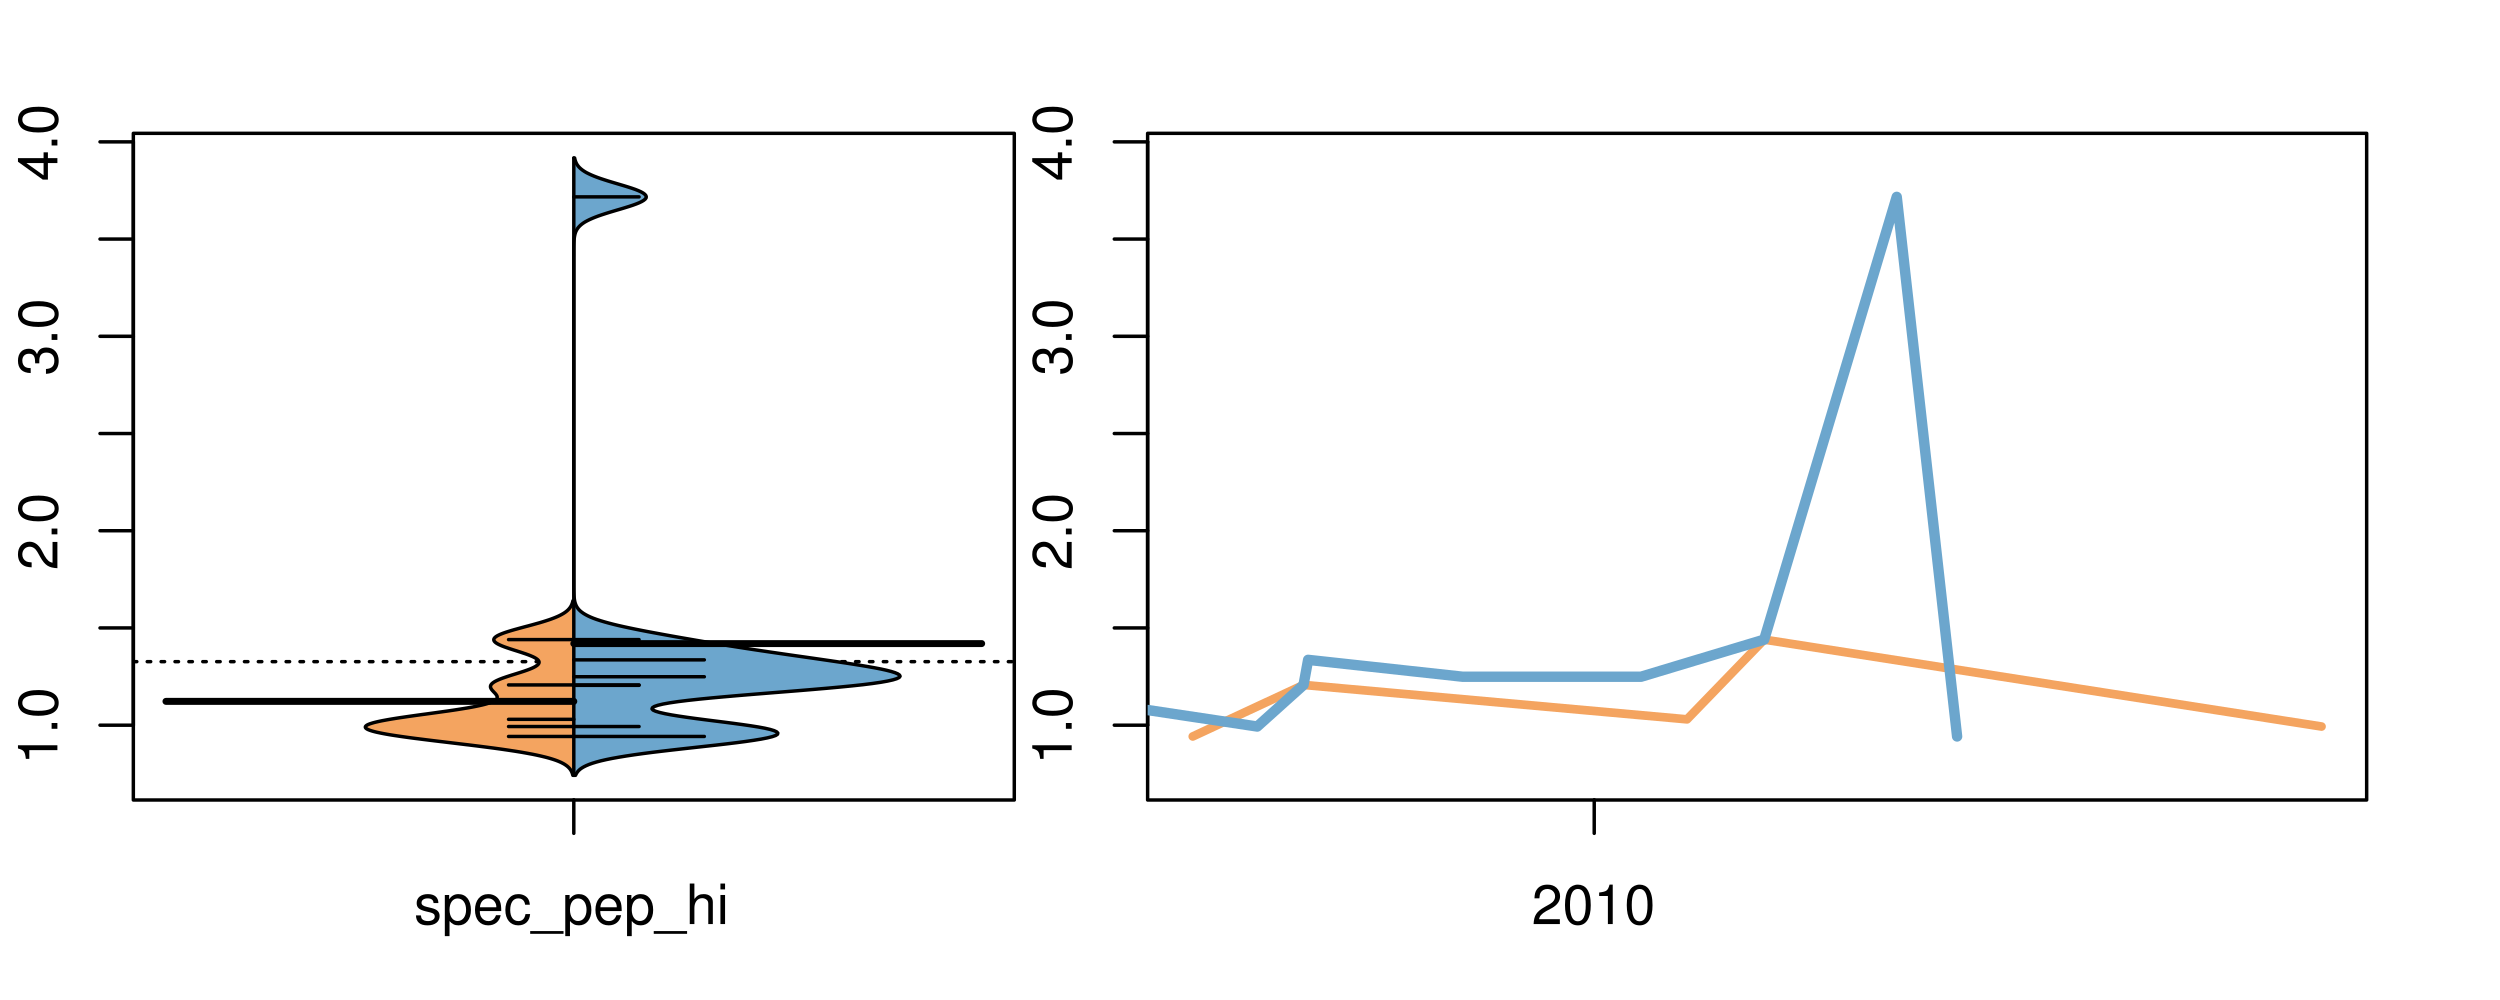 <?xml version="1.0" encoding="UTF-8"?>
<svg xmlns="http://www.w3.org/2000/svg" xmlns:xlink="http://www.w3.org/1999/xlink" width="540pt" height="216pt" viewBox="0 0 540 216" version="1.1">
<defs>
<g>
<symbol overflow="visible" id="glyph0-0">
<path style="stroke:none;" d="M -6.062 -3.109 L 0 -3.109 L 0 -4.156 L -8.516 -4.156 L -8.516 -3.469 C -7.203 -3.094 -7.016 -2.859 -6.812 -1.219 L -6.062 -1.219 Z M -6.062 -3.109 "/>
</symbol>
<symbol overflow="visible" id="glyph0-1">
<path style="stroke:none;" d="M -1.25 -2.297 L -1.25 -1.047 L 0 -1.047 L 0 -2.297 Z M -1.25 -2.297 "/>
</symbol>
<symbol overflow="visible" id="glyph0-2">
<path style="stroke:none;" d="M -8.516 -3.297 C -8.516 -2.516 -8.156 -1.781 -7.578 -1.344 C -6.828 -0.797 -5.688 -0.516 -4.109 -0.516 C -1.25 -0.516 0.281 -1.469 0.281 -3.297 C 0.281 -5.094 -1.25 -6.078 -4.047 -6.078 C -5.703 -6.078 -6.797 -5.812 -7.578 -5.25 C -8.172 -4.812 -8.516 -4.109 -8.516 -3.297 Z M -7.578 -3.297 C -7.578 -4.438 -6.422 -5 -4.141 -5 C -1.734 -5 -0.594 -4.453 -0.594 -3.281 C -0.594 -2.156 -1.781 -1.594 -4.109 -1.594 C -6.438 -1.594 -7.578 -2.156 -7.578 -3.297 Z M -7.578 -3.297 "/>
</symbol>
<symbol overflow="visible" id="glyph0-3">
<path style="stroke:none;" d="M -1.047 -6.078 L -1.047 -1.594 C -1.734 -1.703 -2.188 -2.094 -2.797 -3.125 L -3.438 -4.328 C -4.094 -5.516 -4.969 -6.125 -6.016 -6.125 C -6.719 -6.125 -7.375 -5.844 -7.844 -5.344 C -8.297 -4.844 -8.516 -4.219 -8.516 -3.406 C -8.516 -2.328 -8.125 -1.531 -7.406 -1.062 C -6.953 -0.75 -6.422 -0.625 -5.562 -0.594 L -5.562 -1.656 C -6.125 -1.688 -6.484 -1.766 -6.75 -1.906 C -7.266 -2.188 -7.578 -2.734 -7.578 -3.375 C -7.578 -4.328 -6.906 -5.047 -5.984 -5.047 C -5.312 -5.047 -4.734 -4.656 -4.312 -3.906 L -3.688 -2.797 C -2.672 -1.016 -1.875 -0.5 0 -0.406 L 0 -6.078 Z M -1.047 -6.078 "/>
</symbol>
<symbol overflow="visible" id="glyph0-4">
<path style="stroke:none;" d="M -3.906 -2.656 L -3.906 -3.234 C -3.906 -4.391 -3.391 -4.984 -2.359 -4.984 C -1.297 -4.984 -0.656 -4.328 -0.656 -3.234 C -0.656 -2.078 -1.234 -1.516 -2.469 -1.438 L -2.469 -0.391 C -1.781 -0.438 -1.344 -0.547 -0.953 -0.75 C -0.141 -1.188 0.281 -2.031 0.281 -3.188 C 0.281 -4.938 -0.766 -6.078 -2.375 -6.078 C -3.453 -6.078 -4.062 -5.656 -4.406 -4.625 C -4.719 -5.422 -5.312 -5.812 -6.172 -5.812 C -7.625 -5.812 -8.516 -4.844 -8.516 -3.234 C -8.516 -1.516 -7.578 -0.594 -5.766 -0.562 L -5.766 -1.625 C -6.281 -1.625 -6.562 -1.688 -6.828 -1.812 C -7.297 -2.047 -7.578 -2.578 -7.578 -3.234 C -7.578 -4.172 -7.031 -4.734 -6.125 -4.734 C -5.531 -4.734 -5.172 -4.531 -4.984 -4.062 C -4.859 -3.766 -4.812 -3.391 -4.797 -2.656 Z M -3.906 -2.656 "/>
</symbol>
<symbol overflow="visible" id="glyph0-5">
<path style="stroke:none;" d="M -2.047 -3.922 L 0 -3.922 L 0 -4.984 L -2.047 -4.984 L -2.047 -6.234 L -2.984 -6.234 L -2.984 -4.984 L -8.516 -4.984 L -8.516 -4.203 L -3.156 -0.344 L -2.047 -0.344 Z M -2.984 -3.922 L -2.984 -1.266 L -6.703 -3.922 Z M -2.984 -3.922 "/>
</symbol>
<symbol overflow="visible" id="glyph0-6">
<path style="stroke:none;" d="M -8.75 -5.938 L -8.75 -4.938 L -5.5 -4.938 C -6.125 -4.531 -6.469 -3.859 -6.469 -3.016 C -6.469 -1.375 -5.156 -0.312 -3.156 -0.312 C -1.031 -0.312 0.281 -1.359 0.281 -3.047 C 0.281 -3.906 -0.047 -4.516 -0.828 -5.047 L 0 -5.047 L 0 -5.938 Z M -5.531 -3.188 C -5.531 -4.266 -4.578 -4.938 -3.078 -4.938 C -1.625 -4.938 -0.656 -4.25 -0.656 -3.188 C -0.656 -2.094 -1.625 -1.359 -3.094 -1.359 C -4.562 -1.359 -5.531 -2.094 -5.531 -3.188 Z M -5.531 -3.188 "/>
</symbol>
<symbol overflow="visible" id="glyph0-7">
<path style="stroke:none;" d="M -6.281 -3.094 L -6.281 -2.047 L -7.266 -2.047 C -7.688 -2.047 -7.906 -2.297 -7.906 -2.75 C -7.906 -2.828 -7.906 -2.875 -7.891 -3.094 L -8.719 -3.094 C -8.766 -2.875 -8.781 -2.734 -8.781 -2.531 C -8.781 -1.609 -8.25 -1.062 -7.359 -1.062 L -6.281 -1.062 L -6.281 -0.219 L -5.469 -0.219 L -5.469 -1.062 L 0 -1.062 L 0 -2.047 L -5.469 -2.047 L -5.469 -3.094 Z M -6.281 -3.094 "/>
</symbol>
<symbol overflow="visible" id="glyph0-8">
<path style="stroke:none;" d="M 1.516 -6.938 L 1.516 0.266 L 2.109 0.266 L 2.109 -6.938 Z M 1.516 -6.938 "/>
</symbol>
<symbol overflow="visible" id="glyph0-9">
<path style="stroke:none;" d="M -6.469 -3.266 C -6.469 -1.5 -5.203 -0.438 -3.094 -0.438 C -0.984 -0.438 0.281 -1.484 0.281 -3.281 C 0.281 -5.047 -0.984 -6.125 -3.047 -6.125 C -5.219 -6.125 -6.469 -5.078 -6.469 -3.266 Z M -5.547 -3.281 C -5.547 -4.406 -4.625 -5.078 -3.062 -5.078 C -1.578 -5.078 -0.641 -4.375 -0.641 -3.281 C -0.641 -2.156 -1.578 -1.469 -3.094 -1.469 C -4.609 -1.469 -5.547 -2.156 -5.547 -3.281 Z M -5.547 -3.281 "/>
</symbol>
<symbol overflow="visible" id="glyph0-10">
<path style="stroke:none;" d="M -8.75 -1.828 L -8.75 -0.812 L 0 -0.812 L 0 -1.828 Z M -8.75 -1.828 "/>
</symbol>
<symbol overflow="visible" id="glyph0-11">
<path style="stroke:none;" d="M 0 -3.422 L -6.281 -5.828 L -6.281 -4.703 L -1.188 -2.922 L -6.281 -1.25 L -6.281 -0.125 L 0 -2.328 Z M 0 -3.422 "/>
</symbol>
<symbol overflow="visible" id="glyph0-12">
<path style="stroke:none;" d="M -0.594 -6.422 C -0.562 -6.312 -0.562 -6.266 -0.562 -6.203 C -0.562 -5.859 -0.75 -5.656 -1.062 -5.656 L -4.75 -5.656 C -5.875 -5.656 -6.469 -4.844 -6.469 -3.297 C -6.469 -2.391 -6.203 -1.625 -5.734 -1.219 C -5.406 -0.922 -5.047 -0.797 -4.422 -0.781 L -4.422 -1.781 C -5.203 -1.875 -5.547 -2.328 -5.547 -3.266 C -5.547 -4.156 -5.203 -4.672 -4.609 -4.672 L -4.344 -4.672 C -3.922 -4.672 -3.75 -4.422 -3.641 -3.625 C -3.469 -2.203 -3.422 -1.984 -3.266 -1.609 C -2.969 -0.875 -2.406 -0.5 -1.578 -0.5 C -0.438 -0.5 0.281 -1.297 0.281 -2.562 C 0.281 -3.359 0 -4 -0.641 -4.703 C -0.016 -4.781 0.281 -5.094 0.281 -5.734 C 0.281 -5.938 0.25 -6.094 0.172 -6.422 Z M -1.984 -4.672 C -1.641 -4.672 -1.438 -4.578 -1.156 -4.266 C -0.797 -3.859 -0.594 -3.375 -0.594 -2.781 C -0.594 -2 -0.969 -1.547 -1.609 -1.547 C -2.266 -1.547 -2.609 -1.984 -2.766 -3.062 C -2.906 -4.109 -2.953 -4.328 -3.109 -4.672 Z M -1.984 -4.672 "/>
</symbol>
<symbol overflow="visible" id="glyph0-13">
<path style="stroke:none;" d="M 0 -5.781 L -6.281 -5.781 L -6.281 -4.781 L -2.719 -4.781 C -1.438 -4.781 -0.594 -4.109 -0.594 -3.078 C -0.594 -2.281 -1.078 -1.781 -1.844 -1.781 L -6.281 -1.781 L -6.281 -0.781 L -1.438 -0.781 C -0.391 -0.781 0.281 -1.562 0.281 -2.781 C 0.281 -3.703 -0.047 -4.297 -0.875 -4.891 L 0 -4.891 Z M 0 -5.781 "/>
</symbol>
<symbol overflow="visible" id="glyph0-14">
<path style="stroke:none;" d="M -2.812 -6.156 C -3.766 -6.156 -4.344 -6.078 -4.812 -5.906 C -5.844 -5.5 -6.469 -4.531 -6.469 -3.359 C -6.469 -1.609 -5.125 -0.484 -3.062 -0.484 C -1 -0.484 0.281 -1.578 0.281 -3.344 C 0.281 -4.781 -0.547 -5.766 -1.906 -6.031 L -1.906 -5.016 C -1.078 -4.734 -0.641 -4.172 -0.641 -3.375 C -0.641 -2.734 -0.938 -2.203 -1.469 -1.859 C -1.828 -1.625 -2.188 -1.531 -2.812 -1.531 Z M -3.625 -1.547 C -4.781 -1.625 -5.547 -2.344 -5.547 -3.344 C -5.547 -4.328 -4.734 -5.094 -3.703 -5.094 C -3.672 -5.094 -3.641 -5.094 -3.625 -5.078 Z M -3.625 -1.547 "/>
</symbol>
<symbol overflow="visible" id="glyph1-0">
<path style="stroke:none;" d="M 5.25 -4.531 C 5.25 -5.766 4.422 -6.469 2.969 -6.469 C 1.516 -6.469 0.562 -5.719 0.562 -4.547 C 0.562 -3.562 1.062 -3.094 2.562 -2.734 L 3.484 -2.516 C 4.188 -2.344 4.469 -2.094 4.469 -1.625 C 4.469 -1.047 3.875 -0.641 3 -0.641 C 2.453 -0.641 2 -0.797 1.75 -1.062 C 1.594 -1.25 1.531 -1.422 1.469 -1.875 L 0.406 -1.875 C 0.453 -0.422 1.266 0.281 2.922 0.281 C 4.5 0.281 5.516 -0.5 5.516 -1.719 C 5.516 -2.656 4.984 -3.172 3.734 -3.469 L 2.766 -3.703 C 1.953 -3.891 1.609 -4.156 1.609 -4.594 C 1.609 -5.172 2.125 -5.547 2.938 -5.547 C 3.75 -5.547 4.172 -5.203 4.203 -4.531 Z M 5.25 -4.531 "/>
</symbol>
<symbol overflow="visible" id="glyph1-1">
<path style="stroke:none;" d="M 0.641 2.609 L 1.656 2.609 L 1.656 -0.656 C 2.188 -0.016 2.766 0.281 3.594 0.281 C 5.203 0.281 6.281 -1.031 6.281 -3.031 C 6.281 -5.141 5.25 -6.469 3.578 -6.469 C 2.719 -6.469 2.047 -6.078 1.578 -5.344 L 1.578 -6.281 L 0.641 -6.281 Z M 3.406 -5.531 C 4.516 -5.531 5.234 -4.562 5.234 -3.062 C 5.234 -1.625 4.5 -0.656 3.406 -0.656 C 2.359 -0.656 1.656 -1.625 1.656 -3.094 C 1.656 -4.578 2.359 -5.531 3.406 -5.531 Z M 3.406 -5.531 "/>
</symbol>
<symbol overflow="visible" id="glyph1-2">
<path style="stroke:none;" d="M 6.156 -2.812 C 6.156 -3.766 6.078 -4.344 5.906 -4.812 C 5.5 -5.844 4.531 -6.469 3.359 -6.469 C 1.609 -6.469 0.484 -5.125 0.484 -3.062 C 0.484 -1 1.578 0.281 3.344 0.281 C 4.781 0.281 5.766 -0.547 6.031 -1.906 L 5.016 -1.906 C 4.734 -1.078 4.172 -0.641 3.375 -0.641 C 2.734 -0.641 2.203 -0.938 1.859 -1.469 C 1.625 -1.828 1.531 -2.188 1.531 -2.812 Z M 1.547 -3.625 C 1.625 -4.781 2.344 -5.547 3.344 -5.547 C 4.328 -5.547 5.094 -4.734 5.094 -3.703 C 5.094 -3.672 5.094 -3.641 5.078 -3.625 Z M 1.547 -3.625 "/>
</symbol>
<symbol overflow="visible" id="glyph1-3">
<path style="stroke:none;" d="M 5.656 -4.172 C 5.609 -4.781 5.469 -5.188 5.234 -5.531 C 4.797 -6.125 4.047 -6.469 3.172 -6.469 C 1.469 -6.469 0.375 -5.125 0.375 -3.031 C 0.375 -1.016 1.453 0.281 3.156 0.281 C 4.656 0.281 5.609 -0.625 5.719 -2.156 L 4.719 -2.156 C 4.547 -1.156 4.031 -0.641 3.188 -0.641 C 2.078 -0.641 1.422 -1.547 1.422 -3.031 C 1.422 -4.609 2.062 -5.547 3.156 -5.547 C 4 -5.547 4.531 -5.047 4.641 -4.172 Z M 5.656 -4.172 "/>
</symbol>
<symbol overflow="visible" id="glyph1-4">
<path style="stroke:none;" d="M 6.938 1.516 L -0.266 1.516 L -0.266 2.109 L 6.938 2.109 Z M 6.938 1.516 "/>
</symbol>
<symbol overflow="visible" id="glyph1-5">
<path style="stroke:none;" d="M 0.844 -8.75 L 0.844 0 L 1.844 0 L 1.844 -3.469 C 1.844 -4.75 2.516 -5.594 3.547 -5.594 C 3.859 -5.594 4.188 -5.484 4.422 -5.297 C 4.719 -5.094 4.844 -4.797 4.844 -4.359 L 4.844 0 L 5.828 0 L 5.828 -4.75 C 5.828 -5.812 5.078 -6.469 3.859 -6.469 C 2.969 -6.469 2.422 -6.188 1.844 -5.422 L 1.844 -8.75 Z M 0.844 -8.75 "/>
</symbol>
<symbol overflow="visible" id="glyph1-6">
<path style="stroke:none;" d="M 1.797 -6.281 L 0.797 -6.281 L 0.797 0 L 1.797 0 Z M 1.797 -8.75 L 0.797 -8.75 L 0.797 -7.484 L 1.797 -7.484 Z M 1.797 -8.75 "/>
</symbol>
<symbol overflow="visible" id="glyph1-7">
<path style="stroke:none;" d="M 6.078 -1.047 L 1.594 -1.047 C 1.703 -1.734 2.094 -2.188 3.125 -2.797 L 4.328 -3.438 C 5.516 -4.094 6.125 -4.969 6.125 -6.016 C 6.125 -6.719 5.844 -7.375 5.344 -7.844 C 4.844 -8.297 4.219 -8.516 3.406 -8.516 C 2.328 -8.516 1.531 -8.125 1.062 -7.406 C 0.75 -6.953 0.625 -6.422 0.594 -5.562 L 1.656 -5.562 C 1.688 -6.125 1.766 -6.484 1.906 -6.75 C 2.188 -7.266 2.734 -7.578 3.375 -7.578 C 4.328 -7.578 5.047 -6.906 5.047 -5.984 C 5.047 -5.312 4.656 -4.734 3.906 -4.312 L 2.797 -3.688 C 1.016 -2.672 0.5 -1.875 0.406 0 L 6.078 0 Z M 6.078 -1.047 "/>
</symbol>
<symbol overflow="visible" id="glyph1-8">
<path style="stroke:none;" d="M 3.297 -8.516 C 2.516 -8.516 1.781 -8.156 1.344 -7.578 C 0.797 -6.828 0.516 -5.688 0.516 -4.109 C 0.516 -1.25 1.469 0.281 3.297 0.281 C 5.094 0.281 6.078 -1.25 6.078 -4.047 C 6.078 -5.703 5.812 -6.797 5.25 -7.578 C 4.812 -8.172 4.109 -8.516 3.297 -8.516 Z M 3.297 -7.578 C 4.438 -7.578 5 -6.422 5 -4.141 C 5 -1.734 4.453 -0.594 3.281 -0.594 C 2.156 -0.594 1.594 -1.781 1.594 -4.109 C 1.594 -6.438 2.156 -7.578 3.297 -7.578 Z M 3.297 -7.578 "/>
</symbol>
<symbol overflow="visible" id="glyph1-9">
<path style="stroke:none;" d="M 3.109 -6.062 L 3.109 0 L 4.156 0 L 4.156 -8.516 L 3.469 -8.516 C 3.094 -7.203 2.859 -7.016 1.219 -6.812 L 1.219 -6.062 Z M 3.109 -6.062 "/>
</symbol>
</g>
<clipPath id="clip1">
  <path d="M 28.801 28.801 L 220.086 28.801 L 220.086 173.801 L 28.801 173.801 Z M 28.801 28.801 "/>
</clipPath>
<clipPath id="clip2">
  <path d="M 247.887 28.801 L 512.199 28.801 L 512.199 173.801 L 247.887 173.801 Z M 247.887 28.801 "/>
</clipPath>
<clipPath id="clip3">
  <path d="M 233.484 14.398 L 526.598 14.398 L 526.598 188.199 L 233.484 188.199 Z M 233.484 14.398 "/>
</clipPath>
<clipPath id="clip4">
  <path d="M 247.887 28.801 L 512.199 28.801 L 512.199 173.801 L 247.887 173.801 Z M 247.887 28.801 "/>
</clipPath>
</defs>
<g id="surface386">
<path style="fill:none;stroke-width:0.75;stroke-linecap:round;stroke-linejoin:round;stroke:rgb(0%,0%,0%);stroke-opacity:1;stroke-miterlimit:10;" d="M 28.801 172.801 L 219.086 172.801 L 219.086 28.801 L 28.801 28.801 L 28.801 172.801 "/>
<path style="fill:none;stroke-width:0.75;stroke-linecap:round;stroke-linejoin:round;stroke:rgb(0%,0%,0%);stroke-opacity:1;stroke-miterlimit:10;" d="M 28.801 156.637 L 28.801 30.641 "/>
<path style="fill:none;stroke-width:0.75;stroke-linecap:round;stroke-linejoin:round;stroke:rgb(0%,0%,0%);stroke-opacity:1;stroke-miterlimit:10;" d="M 28.801 156.637 L 21.602 156.637 "/>
<path style="fill:none;stroke-width:0.75;stroke-linecap:round;stroke-linejoin:round;stroke:rgb(0%,0%,0%);stroke-opacity:1;stroke-miterlimit:10;" d="M 28.801 135.637 L 21.602 135.637 "/>
<path style="fill:none;stroke-width:0.75;stroke-linecap:round;stroke-linejoin:round;stroke:rgb(0%,0%,0%);stroke-opacity:1;stroke-miterlimit:10;" d="M 28.801 114.637 L 21.602 114.637 "/>
<path style="fill:none;stroke-width:0.75;stroke-linecap:round;stroke-linejoin:round;stroke:rgb(0%,0%,0%);stroke-opacity:1;stroke-miterlimit:10;" d="M 28.801 93.641 L 21.602 93.641 "/>
<path style="fill:none;stroke-width:0.75;stroke-linecap:round;stroke-linejoin:round;stroke:rgb(0%,0%,0%);stroke-opacity:1;stroke-miterlimit:10;" d="M 28.801 72.641 L 21.602 72.641 "/>
<path style="fill:none;stroke-width:0.75;stroke-linecap:round;stroke-linejoin:round;stroke:rgb(0%,0%,0%);stroke-opacity:1;stroke-miterlimit:10;" d="M 28.801 51.641 L 21.602 51.641 "/>
<path style="fill:none;stroke-width:0.75;stroke-linecap:round;stroke-linejoin:round;stroke:rgb(0%,0%,0%);stroke-opacity:1;stroke-miterlimit:10;" d="M 28.801 30.641 L 21.602 30.641 "/>
<g style="fill:rgb(0%,0%,0%);fill-opacity:1;">
  <use xlink:href="#glyph0-0" x="12.396" y="165.137"/>
  <use xlink:href="#glyph0-1" x="12.396" y="158.465"/>
  <use xlink:href="#glyph0-2" x="12.396" y="155.129"/>
</g>
<g style="fill:rgb(0%,0%,0%);fill-opacity:1;">
  <use xlink:href="#glyph0-3" x="12.396" y="123.137"/>
  <use xlink:href="#glyph0-1" x="12.396" y="116.465"/>
  <use xlink:href="#glyph0-2" x="12.396" y="113.129"/>
</g>
<g style="fill:rgb(0%,0%,0%);fill-opacity:1;">
  <use xlink:href="#glyph0-4" x="12.396" y="81.141"/>
  <use xlink:href="#glyph0-1" x="12.396" y="74.469"/>
  <use xlink:href="#glyph0-2" x="12.396" y="71.133"/>
</g>
<g style="fill:rgb(0%,0%,0%);fill-opacity:1;">
  <use xlink:href="#glyph0-5" x="12.396" y="39.141"/>
  <use xlink:href="#glyph0-1" x="12.396" y="32.469"/>
  <use xlink:href="#glyph0-2" x="12.396" y="29.133"/>
</g>
<path style="fill:none;stroke-width:0.75;stroke-linecap:round;stroke-linejoin:round;stroke:rgb(0%,0%,0%);stroke-opacity:1;stroke-miterlimit:10;" d="M 123.941 172.801 L 123.941 172.801 "/>
<path style="fill:none;stroke-width:0.75;stroke-linecap:round;stroke-linejoin:round;stroke:rgb(0%,0%,0%);stroke-opacity:1;stroke-miterlimit:10;" d="M 123.941 172.801 L 123.941 180 "/>
<g style="fill:rgb(0%,0%,0%);fill-opacity:1;">
  <use xlink:href="#glyph1-0" x="89.441" y="199.596"/>
  <use xlink:href="#glyph1-1" x="95.441" y="199.596"/>
  <use xlink:href="#glyph1-2" x="102.113" y="199.596"/>
  <use xlink:href="#glyph1-3" x="108.785" y="199.596"/>
  <use xlink:href="#glyph1-4" x="114.785" y="199.596"/>
  <use xlink:href="#glyph1-1" x="121.457" y="199.596"/>
  <use xlink:href="#glyph1-2" x="128.129" y="199.596"/>
  <use xlink:href="#glyph1-1" x="134.801" y="199.596"/>
  <use xlink:href="#glyph1-4" x="141.473" y="199.596"/>
  <use xlink:href="#glyph1-5" x="148.145" y="199.596"/>
  <use xlink:href="#glyph1-6" x="154.816" y="199.596"/>
</g>
<g clip-path="url(#clip1)" clip-rule="nonzero">
<path style="fill:none;stroke-width:0.75;stroke-linecap:round;stroke-linejoin:round;stroke:rgb(0%,0%,0%);stroke-opacity:1;stroke-dasharray:0.75,2.25;stroke-miterlimit:10;" d="M 28.801 142.914 L 219.086 142.914 "/>
<path style=" stroke:none;fill-rule:nonzero;fill:rgb(95.686%,64.314%,37.647%);fill-opacity:1;" d="M 123.941 129.766 L 123.75 129.766 L 123.734 129.84 L 123.715 129.914 L 123.699 129.984 L 123.68 130.059 L 123.656 130.133 L 123.637 130.207 L 123.613 130.281 L 123.531 130.504 L 123.5 130.578 L 123.469 130.648 L 123.398 130.797 L 123.355 130.871 L 123.316 130.945 L 123.273 131.02 L 123.227 131.094 L 123.125 131.242 L 123.07 131.312 L 122.953 131.461 L 122.82 131.609 L 122.75 131.684 L 122.676 131.758 L 122.598 131.832 L 122.516 131.906 L 122.43 131.977 L 122.34 132.051 L 122.246 132.125 L 122.148 132.199 L 121.938 132.348 L 121.824 132.422 L 121.707 132.496 L 121.586 132.57 L 121.461 132.641 L 121.195 132.789 L 120.906 132.938 L 120.754 133.012 L 120.598 133.086 L 120.434 133.16 L 120.266 133.234 L 120.094 133.305 L 119.918 133.379 L 119.543 133.527 L 119.348 133.602 L 119.148 133.676 L 118.945 133.75 L 118.734 133.824 L 118.52 133.898 L 118.301 133.969 L 117.848 134.117 L 117.613 134.191 L 117.375 134.266 L 117.133 134.34 L 116.887 134.414 L 116.637 134.488 L 116.383 134.562 L 116.125 134.633 L 115.602 134.781 L 115.336 134.855 L 114.797 135.004 L 113.977 135.227 L 113.699 135.297 L 113.426 135.371 L 113.148 135.445 L 112.055 135.742 L 111.789 135.816 L 111.52 135.891 L 111.258 135.961 L 110.996 136.035 L 110.488 136.184 L 109.996 136.332 L 109.762 136.406 L 109.531 136.48 L 109.305 136.551 L 109.09 136.625 L 108.879 136.699 L 108.676 136.773 L 108.48 136.848 L 108.293 136.922 L 108.113 136.996 L 107.945 137.07 L 107.785 137.145 L 107.637 137.215 L 107.496 137.289 L 107.363 137.363 L 107.246 137.438 L 107.133 137.512 L 107.039 137.586 L 106.949 137.66 L 106.871 137.734 L 106.812 137.809 L 106.758 137.879 L 106.715 137.953 L 106.688 138.027 L 106.664 138.102 L 106.66 138.176 L 106.668 138.25 L 106.68 138.324 L 106.711 138.398 L 106.75 138.473 L 106.801 138.543 L 106.863 138.617 L 106.938 138.691 L 107.02 138.766 L 107.117 138.84 L 107.219 138.914 L 107.336 138.988 L 107.461 139.062 L 107.594 139.137 L 107.738 139.207 L 107.891 139.281 L 108.051 139.355 L 108.219 139.43 L 108.395 139.504 L 108.578 139.578 L 108.77 139.652 L 108.965 139.727 L 109.168 139.801 L 109.375 139.871 L 109.586 139.945 L 110.023 140.094 L 110.246 140.168 L 110.473 140.242 L 111.164 140.465 L 111.395 140.535 L 111.629 140.609 L 112.551 140.906 L 112.996 141.055 L 113.215 141.129 L 113.43 141.199 L 113.645 141.273 L 114.051 141.422 L 114.246 141.496 L 114.434 141.57 L 114.617 141.645 L 114.793 141.719 L 114.961 141.793 L 115.121 141.863 L 115.273 141.938 L 115.418 142.012 L 115.555 142.086 L 115.68 142.16 L 115.797 142.234 L 115.906 142.309 L 116.004 142.383 L 116.098 142.457 L 116.176 142.527 L 116.242 142.602 L 116.305 142.676 L 116.352 142.75 L 116.387 142.824 L 116.418 142.898 L 116.434 142.973 L 116.441 143.047 L 116.434 143.121 L 116.418 143.191 L 116.395 143.266 L 116.355 143.34 L 116.309 143.414 L 116.254 143.488 L 116.184 143.562 L 116.105 143.637 L 116.016 143.711 L 115.918 143.781 L 115.812 143.855 L 115.695 143.93 L 115.566 144.004 L 115.434 144.078 L 115.289 144.152 L 115.137 144.227 L 114.977 144.301 L 114.809 144.375 L 114.633 144.445 L 114.449 144.52 L 114.262 144.594 L 114.066 144.668 L 113.863 144.742 L 113.656 144.816 L 113.445 144.891 L 113.23 144.965 L 113.008 145.039 L 112.785 145.109 L 112.559 145.184 L 112.328 145.258 L 111.391 145.555 L 111.152 145.629 L 110.918 145.703 L 110.68 145.773 L 110.445 145.848 L 109.984 145.996 L 109.531 146.145 L 109.309 146.219 L 109.094 146.293 L 108.883 146.367 L 108.672 146.438 L 108.473 146.512 L 108.277 146.586 L 108.086 146.66 L 107.902 146.734 L 107.727 146.809 L 107.559 146.883 L 107.395 146.957 L 107.238 147.031 L 107.094 147.102 L 106.957 147.176 L 106.824 147.25 L 106.707 147.324 L 106.594 147.398 L 106.492 147.473 L 106.398 147.547 L 106.309 147.621 L 106.234 147.695 L 106.168 147.766 L 106.109 147.84 L 106.062 147.914 L 106.02 147.988 L 105.988 148.062 L 105.965 148.137 L 105.949 148.211 L 105.945 148.285 L 105.945 148.359 L 105.953 148.43 L 105.973 148.504 L 105.996 148.578 L 106.023 148.652 L 106.102 148.801 L 106.148 148.875 L 106.258 149.023 L 106.32 149.094 L 106.383 149.168 L 106.516 149.316 L 106.867 149.688 L 106.938 149.758 L 107.004 149.832 L 107.066 149.906 L 107.125 149.98 L 107.18 150.055 L 107.23 150.129 L 107.277 150.203 L 107.348 150.352 L 107.371 150.422 L 107.387 150.496 L 107.398 150.57 L 107.395 150.645 L 107.383 150.719 L 107.367 150.793 L 107.332 150.867 L 107.289 150.941 L 107.234 151.012 L 107.164 151.086 L 107.086 151.16 L 106.992 151.234 L 106.887 151.309 L 106.77 151.383 L 106.633 151.457 L 106.484 151.531 L 106.324 151.605 L 106.141 151.676 L 105.949 151.75 L 105.742 151.824 L 105.52 151.898 L 105.285 151.973 L 105.027 152.047 L 104.758 152.121 L 104.477 152.195 L 104.176 152.27 L 103.863 152.34 L 103.535 152.414 L 103.191 152.488 L 102.836 152.562 L 102.465 152.637 L 102.078 152.711 L 101.684 152.785 L 101.27 152.859 L 100.848 152.934 L 100.414 153.004 L 99.965 153.078 L 99.508 153.152 L 99.039 153.227 L 98.562 153.301 L 98.078 153.375 L 97.078 153.523 L 96.566 153.598 L 96.051 153.668 L 95.527 153.742 L 95 153.816 L 94.469 153.891 L 93.934 153.965 L 91.777 154.262 L 91.234 154.332 L 89.629 154.555 L 88.582 154.703 L 88.062 154.777 L 87.555 154.852 L 87.051 154.926 L 86.559 154.996 L 86.074 155.07 L 85.598 155.145 L 85.137 155.219 L 84.684 155.293 L 84.242 155.367 L 83.816 155.441 L 83.402 155.516 L 83.004 155.59 L 82.625 155.66 L 82.254 155.734 L 81.906 155.809 L 81.57 155.883 L 81.254 155.957 L 80.957 156.031 L 80.676 156.105 L 80.418 156.18 L 80.18 156.254 L 79.953 156.324 L 79.758 156.398 L 79.578 156.473 L 79.414 156.547 L 79.281 156.621 L 79.164 156.695 L 79.07 156.77 L 79 156.844 L 78.945 156.918 L 78.918 156.988 L 78.914 157.062 L 78.926 157.137 L 78.969 157.211 L 79.027 157.285 L 79.109 157.359 L 79.219 157.434 L 79.34 157.508 L 79.488 157.582 L 79.66 157.652 L 79.844 157.727 L 80.062 157.801 L 80.293 157.875 L 80.543 157.949 L 80.82 158.023 L 81.109 158.098 L 81.422 158.172 L 81.754 158.242 L 82.098 158.316 L 82.469 158.391 L 82.852 158.465 L 83.25 158.539 L 83.668 158.613 L 84.098 158.688 L 84.547 158.762 L 85.012 158.836 L 85.484 158.906 L 85.977 158.98 L 86.477 159.055 L 86.988 159.129 L 87.516 159.203 L 88.051 159.277 L 88.598 159.352 L 89.152 159.426 L 89.715 159.5 L 90.289 159.57 L 90.871 159.645 L 91.457 159.719 L 92.645 159.867 L 93.855 160.016 L 94.465 160.09 L 95.078 160.164 L 95.691 160.234 L 96.926 160.383 L 97.539 160.457 L 98.773 160.605 L 99.387 160.68 L 100.605 160.828 L 101.211 160.898 L 101.812 160.973 L 102.41 161.047 L 103.004 161.121 L 103.59 161.195 L 104.172 161.27 L 104.746 161.344 L 105.316 161.418 L 105.879 161.492 L 106.43 161.562 L 106.98 161.637 L 107.52 161.711 L 108.047 161.785 L 108.57 161.859 L 109.082 161.934 L 109.586 162.008 L 110.086 162.082 L 110.566 162.156 L 111.043 162.227 L 111.512 162.301 L 111.965 162.375 L 112.41 162.449 L 112.848 162.523 L 113.27 162.598 L 113.688 162.672 L 114.09 162.746 L 114.484 162.82 L 114.871 162.891 L 115.242 162.965 L 115.605 163.039 L 115.957 163.113 L 116.297 163.188 L 116.633 163.262 L 116.949 163.336 L 117.262 163.41 L 117.566 163.484 L 117.855 163.555 L 118.137 163.629 L 118.406 163.703 L 118.668 163.777 L 118.922 163.852 L 119.164 163.926 L 119.398 164 L 119.629 164.074 L 119.844 164.148 L 120.051 164.219 L 120.25 164.293 L 120.441 164.367 L 120.629 164.441 L 120.805 164.516 L 120.973 164.59 L 121.137 164.664 L 121.289 164.738 L 121.434 164.812 L 121.574 164.883 L 121.711 164.957 L 121.84 165.031 L 121.961 165.105 L 122.188 165.254 L 122.391 165.402 L 122.484 165.473 L 122.574 165.547 L 122.66 165.621 L 122.816 165.77 L 122.957 165.918 L 123.082 166.066 L 123.137 166.137 L 123.191 166.211 L 123.242 166.285 L 123.336 166.434 L 123.453 166.656 L 123.488 166.73 L 123.52 166.801 L 123.551 166.875 L 123.633 167.098 L 123.656 167.172 L 123.715 167.395 L 123.734 167.465 L 123.941 167.465 Z M 123.941 129.766 "/>
<path style="fill:none;stroke-width:0.75;stroke-linecap:round;stroke-linejoin:round;stroke:rgb(0%,0%,0%);stroke-opacity:1;stroke-miterlimit:10;" d="M 123.941 129.766 L 123.75 129.766 L 123.734 129.84 L 123.715 129.914 L 123.699 129.984 L 123.68 130.059 L 123.656 130.133 L 123.637 130.207 L 123.613 130.281 L 123.531 130.504 L 123.5 130.578 L 123.469 130.648 L 123.398 130.797 L 123.355 130.871 L 123.316 130.945 L 123.273 131.02 L 123.227 131.094 L 123.125 131.242 L 123.07 131.312 L 122.953 131.461 L 122.82 131.609 L 122.75 131.684 L 122.676 131.758 L 122.598 131.832 L 122.516 131.906 L 122.43 131.977 L 122.34 132.051 L 122.246 132.125 L 122.148 132.199 L 121.938 132.348 L 121.824 132.422 L 121.707 132.496 L 121.586 132.57 L 121.461 132.641 L 121.195 132.789 L 120.906 132.938 L 120.754 133.012 L 120.598 133.086 L 120.434 133.16 L 120.266 133.234 L 120.094 133.305 L 119.918 133.379 L 119.543 133.527 L 119.348 133.602 L 119.148 133.676 L 118.945 133.75 L 118.734 133.824 L 118.52 133.898 L 118.301 133.969 L 117.848 134.117 L 117.613 134.191 L 117.375 134.266 L 117.133 134.34 L 116.887 134.414 L 116.637 134.488 L 116.383 134.562 L 116.125 134.633 L 115.602 134.781 L 115.336 134.855 L 114.797 135.004 L 113.977 135.227 L 113.699 135.297 L 113.426 135.371 L 113.148 135.445 L 112.055 135.742 L 111.789 135.816 L 111.52 135.891 L 111.258 135.961 L 110.996 136.035 L 110.488 136.184 L 109.996 136.332 L 109.762 136.406 L 109.531 136.48 L 109.305 136.551 L 109.09 136.625 L 108.879 136.699 L 108.676 136.773 L 108.48 136.848 L 108.293 136.922 L 108.113 136.996 L 107.945 137.07 L 107.785 137.145 L 107.637 137.215 L 107.496 137.289 L 107.363 137.363 L 107.246 137.438 L 107.133 137.512 L 107.039 137.586 L 106.949 137.66 L 106.871 137.734 L 106.812 137.809 L 106.758 137.879 L 106.715 137.953 L 106.688 138.027 L 106.664 138.102 L 106.66 138.176 L 106.668 138.25 L 106.68 138.324 L 106.711 138.398 L 106.75 138.473 L 106.801 138.543 L 106.863 138.617 L 106.938 138.691 L 107.02 138.766 L 107.117 138.84 L 107.219 138.914 L 107.336 138.988 L 107.461 139.062 L 107.594 139.137 L 107.738 139.207 L 107.891 139.281 L 108.051 139.355 L 108.219 139.43 L 108.395 139.504 L 108.578 139.578 L 108.77 139.652 L 108.965 139.727 L 109.168 139.801 L 109.375 139.871 L 109.586 139.945 L 110.023 140.094 L 110.246 140.168 L 110.473 140.242 L 111.164 140.465 L 111.395 140.535 L 111.629 140.609 L 112.551 140.906 L 112.996 141.055 L 113.215 141.129 L 113.43 141.199 L 113.645 141.273 L 114.051 141.422 L 114.246 141.496 L 114.434 141.57 L 114.617 141.645 L 114.793 141.719 L 114.961 141.793 L 115.121 141.863 L 115.273 141.938 L 115.418 142.012 L 115.555 142.086 L 115.68 142.16 L 115.797 142.234 L 115.906 142.309 L 116.004 142.383 L 116.098 142.457 L 116.176 142.527 L 116.242 142.602 L 116.305 142.676 L 116.352 142.75 L 116.387 142.824 L 116.418 142.898 L 116.434 142.973 L 116.441 143.047 L 116.434 143.121 L 116.418 143.191 L 116.395 143.266 L 116.355 143.34 L 116.309 143.414 L 116.254 143.488 L 116.184 143.562 L 116.105 143.637 L 116.016 143.711 L 115.918 143.781 L 115.812 143.855 L 115.695 143.93 L 115.566 144.004 L 115.434 144.078 L 115.289 144.152 L 115.137 144.227 L 114.977 144.301 L 114.809 144.375 L 114.633 144.445 L 114.449 144.52 L 114.262 144.594 L 114.066 144.668 L 113.863 144.742 L 113.656 144.816 L 113.445 144.891 L 113.23 144.965 L 113.008 145.039 L 112.785 145.109 L 112.559 145.184 L 112.328 145.258 L 111.391 145.555 L 111.152 145.629 L 110.918 145.703 L 110.68 145.773 L 110.445 145.848 L 109.984 145.996 L 109.531 146.145 L 109.309 146.219 L 109.094 146.293 L 108.883 146.367 L 108.672 146.438 L 108.473 146.512 L 108.277 146.586 L 108.086 146.66 L 107.902 146.734 L 107.727 146.809 L 107.559 146.883 L 107.395 146.957 L 107.238 147.031 L 107.094 147.102 L 106.957 147.176 L 106.824 147.25 L 106.707 147.324 L 106.594 147.398 L 106.492 147.473 L 106.398 147.547 L 106.309 147.621 L 106.234 147.695 L 106.168 147.766 L 106.109 147.84 L 106.062 147.914 L 106.02 147.988 L 105.988 148.062 L 105.965 148.137 L 105.949 148.211 L 105.945 148.285 L 105.945 148.359 L 105.953 148.43 L 105.973 148.504 L 105.996 148.578 L 106.023 148.652 L 106.102 148.801 L 106.148 148.875 L 106.258 149.023 L 106.32 149.094 L 106.383 149.168 L 106.516 149.316 L 106.867 149.688 L 106.938 149.758 L 107.004 149.832 L 107.066 149.906 L 107.125 149.98 L 107.18 150.055 L 107.23 150.129 L 107.277 150.203 L 107.348 150.352 L 107.371 150.422 L 107.387 150.496 L 107.398 150.57 L 107.395 150.645 L 107.383 150.719 L 107.367 150.793 L 107.332 150.867 L 107.289 150.941 L 107.234 151.012 L 107.164 151.086 L 107.086 151.16 L 106.992 151.234 L 106.887 151.309 L 106.77 151.383 L 106.633 151.457 L 106.484 151.531 L 106.324 151.605 L 106.141 151.676 L 105.949 151.75 L 105.742 151.824 L 105.52 151.898 L 105.285 151.973 L 105.027 152.047 L 104.758 152.121 L 104.477 152.195 L 104.176 152.27 L 103.863 152.34 L 103.535 152.414 L 103.191 152.488 L 102.836 152.562 L 102.465 152.637 L 102.078 152.711 L 101.684 152.785 L 101.27 152.859 L 100.848 152.934 L 100.414 153.004 L 99.965 153.078 L 99.508 153.152 L 99.039 153.227 L 98.562 153.301 L 98.078 153.375 L 97.078 153.523 L 96.566 153.598 L 96.051 153.668 L 95.527 153.742 L 95 153.816 L 94.469 153.891 L 93.934 153.965 L 91.777 154.262 L 91.234 154.332 L 89.629 154.555 L 88.582 154.703 L 88.062 154.777 L 87.555 154.852 L 87.051 154.926 L 86.559 154.996 L 86.074 155.07 L 85.598 155.145 L 85.137 155.219 L 84.684 155.293 L 84.242 155.367 L 83.816 155.441 L 83.402 155.516 L 83.004 155.59 L 82.625 155.66 L 82.254 155.734 L 81.906 155.809 L 81.57 155.883 L 81.254 155.957 L 80.957 156.031 L 80.676 156.105 L 80.418 156.18 L 80.18 156.254 L 79.953 156.324 L 79.758 156.398 L 79.578 156.473 L 79.414 156.547 L 79.281 156.621 L 79.164 156.695 L 79.07 156.77 L 79 156.844 L 78.945 156.918 L 78.918 156.988 L 78.914 157.062 L 78.926 157.137 L 78.969 157.211 L 79.027 157.285 L 79.109 157.359 L 79.219 157.434 L 79.34 157.508 L 79.488 157.582 L 79.66 157.652 L 79.844 157.727 L 80.062 157.801 L 80.293 157.875 L 80.543 157.949 L 80.82 158.023 L 81.109 158.098 L 81.422 158.172 L 81.754 158.242 L 82.098 158.316 L 82.469 158.391 L 82.852 158.465 L 83.25 158.539 L 83.668 158.613 L 84.098 158.688 L 84.547 158.762 L 85.012 158.836 L 85.484 158.906 L 85.977 158.98 L 86.477 159.055 L 86.988 159.129 L 87.516 159.203 L 88.051 159.277 L 88.598 159.352 L 89.152 159.426 L 89.715 159.5 L 90.289 159.57 L 90.871 159.645 L 91.457 159.719 L 92.645 159.867 L 93.855 160.016 L 94.465 160.09 L 95.078 160.164 L 95.691 160.234 L 96.926 160.383 L 97.539 160.457 L 98.773 160.605 L 99.387 160.68 L 100.605 160.828 L 101.211 160.898 L 101.812 160.973 L 102.41 161.047 L 103.004 161.121 L 103.59 161.195 L 104.172 161.27 L 104.746 161.344 L 105.316 161.418 L 105.879 161.492 L 106.43 161.562 L 106.98 161.637 L 107.52 161.711 L 108.047 161.785 L 108.57 161.859 L 109.082 161.934 L 109.586 162.008 L 110.086 162.082 L 110.566 162.156 L 111.043 162.227 L 111.512 162.301 L 111.965 162.375 L 112.41 162.449 L 112.848 162.523 L 113.27 162.598 L 113.688 162.672 L 114.09 162.746 L 114.484 162.82 L 114.871 162.891 L 115.242 162.965 L 115.605 163.039 L 115.957 163.113 L 116.297 163.188 L 116.633 163.262 L 116.949 163.336 L 117.262 163.41 L 117.566 163.484 L 117.855 163.555 L 118.137 163.629 L 118.406 163.703 L 118.668 163.777 L 118.922 163.852 L 119.164 163.926 L 119.398 164 L 119.629 164.074 L 119.844 164.148 L 120.051 164.219 L 120.25 164.293 L 120.441 164.367 L 120.629 164.441 L 120.805 164.516 L 120.973 164.59 L 121.137 164.664 L 121.289 164.738 L 121.434 164.812 L 121.574 164.883 L 121.711 164.957 L 121.84 165.031 L 121.961 165.105 L 122.188 165.254 L 122.391 165.402 L 122.484 165.473 L 122.574 165.547 L 122.66 165.621 L 122.816 165.77 L 122.957 165.918 L 123.082 166.066 L 123.137 166.137 L 123.191 166.211 L 123.242 166.285 L 123.336 166.434 L 123.453 166.656 L 123.488 166.73 L 123.52 166.801 L 123.551 166.875 L 123.633 167.098 L 123.656 167.172 L 123.715 167.395 L 123.734 167.465 L 123.941 167.465 "/>
<path style=" stroke:none;fill-rule:nonzero;fill:rgb(42.353%,65.098%,80.392%);fill-opacity:1;" d="M 123.941 167.465 L 124.312 167.465 L 124.434 167.207 L 124.586 166.945 L 124.773 166.684 L 125.008 166.422 L 125.293 166.16 L 125.656 165.902 L 126.098 165.641 L 126.625 165.379 L 127.246 165.117 L 127.98 164.855 L 128.828 164.598 L 129.805 164.336 L 130.949 164.074 L 132.238 163.812 L 133.676 163.555 L 135.266 163.293 L 137 163.031 L 138.883 162.77 L 140.895 162.508 L 143.047 162.25 L 145.293 161.988 L 147.602 161.727 L 149.953 161.465 L 152.312 161.203 L 154.645 160.945 L 156.914 160.684 L 159.059 160.422 L 161.047 160.16 L 162.848 159.898 L 164.43 159.641 L 165.758 159.379 L 166.812 159.117 L 167.562 158.855 L 167.945 158.594 L 168.008 158.336 L 167.75 158.074 L 167.188 157.812 L 166.324 157.551 L 165.188 157.289 L 163.797 157.031 L 162.16 156.77 L 160.359 156.508 L 158.43 156.246 L 156.418 155.984 L 154.363 155.727 L 152.309 155.465 L 150.297 155.203 L 148.395 154.941 L 146.629 154.68 L 145.043 154.422 L 143.66 154.16 L 142.516 153.898 L 141.633 153.637 L 141.055 153.375 L 140.828 153.117 L 140.93 152.855 L 141.363 152.594 L 142.129 152.332 L 143.234 152.07 L 144.668 151.812 L 146.438 151.551 L 148.547 151.289 L 150.93 151.027 L 153.551 150.766 L 156.383 150.508 L 159.387 150.246 L 162.523 149.984 L 165.746 149.723 L 169.004 149.461 L 172.23 149.203 L 175.379 148.941 L 178.41 148.68 L 181.273 148.418 L 183.938 148.156 L 186.34 147.898 L 188.43 147.637 L 190.223 147.375 L 191.703 147.113 L 192.863 146.852 L 193.699 146.594 L 194.227 146.332 L 194.418 146.07 L 194.297 145.809 L 193.914 145.551 L 193.297 145.289 L 192.465 145.027 L 191.441 144.766 L 190.258 144.504 L 188.918 144.246 L 187.453 143.984 L 185.898 143.723 L 184.27 143.461 L 182.578 143.199 L 180.84 142.941 L 179.066 142.68 L 177.27 142.418 L 175.453 142.156 L 173.633 141.895 L 171.812 141.637 L 169.996 141.375 L 168.195 141.113 L 166.41 140.852 L 164.648 140.59 L 162.914 140.332 L 161.207 140.07 L 159.527 139.809 L 157.875 139.547 L 156.25 139.285 L 154.656 139.027 L 153.086 138.766 L 151.539 138.504 L 150.016 138.242 L 148.508 137.98 L 147.016 137.723 L 145.543 137.461 L 144.086 137.199 L 142.656 136.938 L 141.246 136.676 L 139.867 136.418 L 138.52 136.156 L 137.215 135.895 L 135.949 135.633 L 134.738 135.371 L 133.59 135.113 L 132.512 134.852 L 131.5 134.59 L 130.559 134.328 L 129.691 134.066 L 128.895 133.809 L 128.176 133.547 L 127.539 133.285 L 126.977 133.023 L 126.484 132.762 L 126.051 132.504 L 125.676 132.242 L 125.352 131.98 L 125.082 131.719 L 124.859 131.457 L 124.672 131.199 L 124.52 130.938 L 124.395 130.676 L 124.293 130.414 L 124.211 130.152 L 124.145 129.895 L 124.098 129.633 L 124.059 129.371 L 124.031 129.109 L 124.008 128.848 L 123.988 128.59 L 123.977 128.328 L 123.961 127.805 L 123.953 127.547 L 123.953 127.285 L 123.945 126.762 L 123.945 125.457 L 123.941 125.195 L 123.941 55.527 L 123.945 55.27 L 123.945 53.965 L 123.949 53.703 L 123.949 53.441 L 123.953 53.18 L 123.961 52.922 L 123.965 52.66 L 123.988 52.137 L 124.004 51.875 L 124.023 51.617 L 124.055 51.355 L 124.09 51.094 L 124.141 50.832 L 124.199 50.57 L 124.277 50.312 L 124.371 50.051 L 124.492 49.789 L 124.641 49.527 L 124.82 49.266 L 125.035 49.008 L 125.289 48.746 L 125.586 48.484 L 125.934 48.223 L 126.336 47.961 L 126.801 47.703 L 127.324 47.441 L 127.906 47.18 L 128.543 46.918 L 129.238 46.656 L 129.984 46.398 L 130.785 46.137 L 131.621 45.875 L 132.488 45.613 L 133.363 45.352 L 134.246 45.094 L 135.109 44.832 L 135.949 44.57 L 136.734 44.309 L 137.449 44.047 L 138.082 43.789 L 138.621 43.527 L 139.051 43.266 L 139.367 43.004 L 139.559 42.742 L 139.594 42.484 L 139.496 42.223 L 139.27 41.961 L 138.922 41.699 L 138.457 41.438 L 137.887 41.18 L 137.227 40.918 L 136.477 40.656 L 135.672 40.395 L 134.824 40.133 L 133.953 39.875 L 133.07 39.613 L 132.195 39.352 L 131.336 39.09 L 130.516 38.828 L 129.734 38.57 L 129.004 38.309 L 128.324 38.047 L 127.703 37.785 L 127.141 37.523 L 126.633 37.266 L 126.199 37.004 L 125.816 36.742 L 125.484 36.48 L 125.199 36.223 L 124.957 35.961 L 124.754 35.699 L 124.582 35.438 L 124.449 35.176 L 124.34 34.918 L 124.25 34.656 L 124.18 34.395 L 124.121 34.133 L 123.941 34.133 Z M 123.941 167.465 "/>
<path style="fill:none;stroke-width:0.75;stroke-linecap:round;stroke-linejoin:round;stroke:rgb(0%,0%,0%);stroke-opacity:1;stroke-miterlimit:10;" d="M 123.941 167.465 L 124.312 167.465 L 124.434 167.207 L 124.586 166.945 L 124.773 166.684 L 125.008 166.422 L 125.293 166.16 L 125.656 165.902 L 126.098 165.641 L 126.625 165.379 L 127.246 165.117 L 127.98 164.855 L 128.828 164.598 L 129.805 164.336 L 130.949 164.074 L 132.238 163.812 L 133.676 163.555 L 135.266 163.293 L 137 163.031 L 138.883 162.77 L 140.895 162.508 L 143.047 162.25 L 145.293 161.988 L 147.602 161.727 L 149.953 161.465 L 152.312 161.203 L 154.645 160.945 L 156.914 160.684 L 159.059 160.422 L 161.047 160.16 L 162.848 159.898 L 164.43 159.641 L 165.758 159.379 L 166.812 159.117 L 167.562 158.855 L 167.945 158.594 L 168.008 158.336 L 167.75 158.074 L 167.188 157.812 L 166.324 157.551 L 165.188 157.289 L 163.797 157.031 L 162.16 156.77 L 160.359 156.508 L 158.43 156.246 L 156.418 155.984 L 154.363 155.727 L 152.309 155.465 L 150.297 155.203 L 148.395 154.941 L 146.629 154.68 L 145.043 154.422 L 143.66 154.16 L 142.516 153.898 L 141.633 153.637 L 141.055 153.375 L 140.828 153.117 L 140.93 152.855 L 141.363 152.594 L 142.129 152.332 L 143.234 152.07 L 144.668 151.812 L 146.438 151.551 L 148.547 151.289 L 150.93 151.027 L 153.551 150.766 L 156.383 150.508 L 159.387 150.246 L 162.523 149.984 L 165.746 149.723 L 169.004 149.461 L 172.23 149.203 L 175.379 148.941 L 178.41 148.68 L 181.273 148.418 L 183.938 148.156 L 186.34 147.898 L 188.43 147.637 L 190.223 147.375 L 191.703 147.113 L 192.863 146.852 L 193.699 146.594 L 194.227 146.332 L 194.418 146.07 L 194.297 145.809 L 193.914 145.551 L 193.297 145.289 L 192.465 145.027 L 191.441 144.766 L 190.258 144.504 L 188.918 144.246 L 187.453 143.984 L 185.898 143.723 L 184.27 143.461 L 182.578 143.199 L 180.84 142.941 L 179.066 142.68 L 177.27 142.418 L 175.453 142.156 L 173.633 141.895 L 171.812 141.637 L 169.996 141.375 L 168.195 141.113 L 166.41 140.852 L 164.648 140.59 L 162.914 140.332 L 161.207 140.07 L 159.527 139.809 L 157.875 139.547 L 156.25 139.285 L 154.656 139.027 L 153.086 138.766 L 151.539 138.504 L 150.016 138.242 L 148.508 137.98 L 147.016 137.723 L 145.543 137.461 L 144.086 137.199 L 142.656 136.938 L 141.246 136.676 L 139.867 136.418 L 138.52 136.156 L 137.215 135.895 L 135.949 135.633 L 134.738 135.371 L 133.59 135.113 L 132.512 134.852 L 131.5 134.59 L 130.559 134.328 L 129.691 134.066 L 128.895 133.809 L 128.176 133.547 L 127.539 133.285 L 126.977 133.023 L 126.484 132.762 L 126.051 132.504 L 125.676 132.242 L 125.352 131.98 L 125.082 131.719 L 124.859 131.457 L 124.672 131.199 L 124.52 130.938 L 124.395 130.676 L 124.293 130.414 L 124.211 130.152 L 124.145 129.895 L 124.098 129.633 L 124.059 129.371 L 124.031 129.109 L 124.008 128.848 L 123.988 128.59 L 123.977 128.328 L 123.961 127.805 L 123.953 127.547 L 123.953 127.285 L 123.945 126.762 L 123.945 125.457 L 123.941 125.195 L 123.941 55.527 L 123.945 55.27 L 123.945 53.965 L 123.949 53.703 L 123.949 53.441 L 123.953 53.18 L 123.961 52.922 L 123.965 52.66 L 123.988 52.137 L 124.004 51.875 L 124.023 51.617 L 124.055 51.355 L 124.09 51.094 L 124.141 50.832 L 124.199 50.57 L 124.277 50.312 L 124.371 50.051 L 124.492 49.789 L 124.641 49.527 L 124.82 49.266 L 125.035 49.008 L 125.289 48.746 L 125.586 48.484 L 125.934 48.223 L 126.336 47.961 L 126.801 47.703 L 127.324 47.441 L 127.906 47.18 L 128.543 46.918 L 129.238 46.656 L 129.984 46.398 L 130.785 46.137 L 131.621 45.875 L 132.488 45.613 L 133.363 45.352 L 134.246 45.094 L 135.109 44.832 L 135.949 44.57 L 136.734 44.309 L 137.449 44.047 L 138.082 43.789 L 138.621 43.527 L 139.051 43.266 L 139.367 43.004 L 139.559 42.742 L 139.594 42.484 L 139.496 42.223 L 139.27 41.961 L 138.922 41.699 L 138.457 41.438 L 137.887 41.18 L 137.227 40.918 L 136.477 40.656 L 135.672 40.395 L 134.824 40.133 L 133.953 39.875 L 133.07 39.613 L 132.195 39.352 L 131.336 39.09 L 130.516 38.828 L 129.734 38.57 L 129.004 38.309 L 128.324 38.047 L 127.703 37.785 L 127.141 37.523 L 126.633 37.266 L 126.199 37.004 L 125.816 36.742 L 125.484 36.48 L 125.199 36.223 L 124.957 35.961 L 124.754 35.699 L 124.582 35.438 L 124.449 35.176 L 124.34 34.918 L 124.25 34.656 L 124.18 34.395 L 124.121 34.133 L 123.941 34.133 "/>
<path style="fill:none;stroke-width:1.5;stroke-linecap:round;stroke-linejoin:round;stroke:rgb(0%,0%,0%);stroke-opacity:1;stroke-miterlimit:10;" d="M 35.848 151.496 L 123.941 151.496 "/>
<path style="fill:none;stroke-width:1.5;stroke-linecap:round;stroke-linejoin:round;stroke:rgb(0%,0%,0%);stroke-opacity:1;stroke-miterlimit:10;" d="M 123.941 139.012 L 212.039 139.012 "/>
<path style="fill:none;stroke-width:0.75;stroke-linecap:round;stroke-linejoin:round;stroke:rgb(0%,0%,0%);stroke-opacity:1;stroke-miterlimit:10;" d="M 109.848 159.074 L 123.941 159.074 "/>
<path style="fill:none;stroke-width:0.75;stroke-linecap:round;stroke-linejoin:round;stroke:rgb(0%,0%,0%);stroke-opacity:1;stroke-miterlimit:10;" d="M 109.848 156.93 L 123.941 156.93 "/>
<path style="fill:none;stroke-width:0.75;stroke-linecap:round;stroke-linejoin:round;stroke:rgb(0%,0%,0%);stroke-opacity:1;stroke-miterlimit:10;" d="M 109.848 155.379 L 123.941 155.379 "/>
<path style="fill:none;stroke-width:0.75;stroke-linecap:round;stroke-linejoin:round;stroke:rgb(0%,0%,0%);stroke-opacity:1;stroke-miterlimit:10;" d="M 109.848 147.945 L 123.941 147.945 "/>
<path style="fill:none;stroke-width:0.75;stroke-linecap:round;stroke-linejoin:round;stroke:rgb(0%,0%,0%);stroke-opacity:1;stroke-miterlimit:10;" d="M 109.848 138.156 L 123.941 138.156 "/>
<path style="fill:none;stroke-width:0.75;stroke-linecap:round;stroke-linejoin:round;stroke:rgb(0%,0%,0%);stroke-opacity:1;stroke-miterlimit:10;" d="M 123.941 159.074 L 152.133 159.074 "/>
<path style="fill:none;stroke-width:0.75;stroke-linecap:round;stroke-linejoin:round;stroke:rgb(0%,0%,0%);stroke-opacity:1;stroke-miterlimit:10;" d="M 123.941 156.93 L 138.039 156.93 "/>
<path style="fill:none;stroke-width:0.75;stroke-linecap:round;stroke-linejoin:round;stroke:rgb(0%,0%,0%);stroke-opacity:1;stroke-miterlimit:10;" d="M 123.941 148.027 L 138.039 148.027 "/>
<path style="fill:none;stroke-width:0.75;stroke-linecap:round;stroke-linejoin:round;stroke:rgb(0%,0%,0%);stroke-opacity:1;stroke-miterlimit:10;" d="M 123.941 147.945 L 138.039 147.945 "/>
<path style="fill:none;stroke-width:0.75;stroke-linecap:round;stroke-linejoin:round;stroke:rgb(0%,0%,0%);stroke-opacity:1;stroke-miterlimit:10;" d="M 123.941 146.18 L 152.133 146.18 "/>
<path style="fill:none;stroke-width:0.75;stroke-linecap:round;stroke-linejoin:round;stroke:rgb(0%,0%,0%);stroke-opacity:1;stroke-miterlimit:10;" d="M 123.941 142.527 L 152.133 142.527 "/>
<path style="fill:none;stroke-width:0.75;stroke-linecap:round;stroke-linejoin:round;stroke:rgb(0%,0%,0%);stroke-opacity:1;stroke-miterlimit:10;" d="M 123.941 138.156 L 138.039 138.156 "/>
<path style="fill:none;stroke-width:0.75;stroke-linecap:round;stroke-linejoin:round;stroke:rgb(0%,0%,0%);stroke-opacity:1;stroke-miterlimit:10;" d="M 123.941 42.527 L 138.039 42.527 "/>
<path style="fill:none;stroke-width:0.75;stroke-linecap:round;stroke-linejoin:round;stroke:rgb(0%,0%,0%);stroke-opacity:1;stroke-miterlimit:10;" d="M 123.941 167.465 L 123.941 34.133 "/>
</g>
<g clip-path="url(#clip2)" clip-rule="nonzero">
<path style="fill:none;stroke-width:1.875;stroke-linecap:round;stroke-linejoin:round;stroke:rgb(95.686%,64.314%,37.647%);stroke-opacity:1;stroke-miterlimit:10;" d="M 257.637 159.074 L 281.562 147.945 L 364.398 155.379 L 381.059 138.156 L 501.449 156.93 "/>
</g>
<path style="fill:none;stroke-width:0.75;stroke-linecap:round;stroke-linejoin:round;stroke:rgb(0%,0%,0%);stroke-opacity:1;stroke-miterlimit:10;" d="M 344.352 172.801 L 344.352 172.801 "/>
<path style="fill:none;stroke-width:0.75;stroke-linecap:round;stroke-linejoin:round;stroke:rgb(0%,0%,0%);stroke-opacity:1;stroke-miterlimit:10;" d="M 344.352 172.801 L 344.352 180 "/>
<g style="fill:rgb(0%,0%,0%);fill-opacity:1;">
  <use xlink:href="#glyph1-7" x="330.852" y="199.596"/>
  <use xlink:href="#glyph1-8" x="337.523" y="199.596"/>
  <use xlink:href="#glyph1-9" x="344.195" y="199.596"/>
  <use xlink:href="#glyph1-8" x="350.867" y="199.596"/>
</g>
<path style="fill:none;stroke-width:0.75;stroke-linecap:round;stroke-linejoin:round;stroke:rgb(0%,0%,0%);stroke-opacity:1;stroke-miterlimit:10;" d="M 247.887 156.637 L 247.887 30.641 "/>
<path style="fill:none;stroke-width:0.75;stroke-linecap:round;stroke-linejoin:round;stroke:rgb(0%,0%,0%);stroke-opacity:1;stroke-miterlimit:10;" d="M 247.887 156.637 L 240.688 156.637 "/>
<path style="fill:none;stroke-width:0.75;stroke-linecap:round;stroke-linejoin:round;stroke:rgb(0%,0%,0%);stroke-opacity:1;stroke-miterlimit:10;" d="M 247.887 135.637 L 240.688 135.637 "/>
<path style="fill:none;stroke-width:0.75;stroke-linecap:round;stroke-linejoin:round;stroke:rgb(0%,0%,0%);stroke-opacity:1;stroke-miterlimit:10;" d="M 247.887 114.637 L 240.688 114.637 "/>
<path style="fill:none;stroke-width:0.75;stroke-linecap:round;stroke-linejoin:round;stroke:rgb(0%,0%,0%);stroke-opacity:1;stroke-miterlimit:10;" d="M 247.887 93.641 L 240.688 93.641 "/>
<path style="fill:none;stroke-width:0.75;stroke-linecap:round;stroke-linejoin:round;stroke:rgb(0%,0%,0%);stroke-opacity:1;stroke-miterlimit:10;" d="M 247.887 72.641 L 240.688 72.641 "/>
<path style="fill:none;stroke-width:0.75;stroke-linecap:round;stroke-linejoin:round;stroke:rgb(0%,0%,0%);stroke-opacity:1;stroke-miterlimit:10;" d="M 247.887 51.641 L 240.688 51.641 "/>
<path style="fill:none;stroke-width:0.75;stroke-linecap:round;stroke-linejoin:round;stroke:rgb(0%,0%,0%);stroke-opacity:1;stroke-miterlimit:10;" d="M 247.887 30.641 L 240.688 30.641 "/>
<g style="fill:rgb(0%,0%,0%);fill-opacity:1;">
  <use xlink:href="#glyph0-0" x="231.482" y="165.137"/>
  <use xlink:href="#glyph0-1" x="231.482" y="158.465"/>
  <use xlink:href="#glyph0-2" x="231.482" y="155.129"/>
</g>
<g style="fill:rgb(0%,0%,0%);fill-opacity:1;">
  <use xlink:href="#glyph0-3" x="231.482" y="123.137"/>
  <use xlink:href="#glyph0-1" x="231.482" y="116.465"/>
  <use xlink:href="#glyph0-2" x="231.482" y="113.129"/>
</g>
<g style="fill:rgb(0%,0%,0%);fill-opacity:1;">
  <use xlink:href="#glyph0-4" x="231.482" y="81.141"/>
  <use xlink:href="#glyph0-1" x="231.482" y="74.469"/>
  <use xlink:href="#glyph0-2" x="231.482" y="71.133"/>
</g>
<g style="fill:rgb(0%,0%,0%);fill-opacity:1;">
  <use xlink:href="#glyph0-5" x="231.482" y="39.141"/>
  <use xlink:href="#glyph0-1" x="231.482" y="32.469"/>
  <use xlink:href="#glyph0-2" x="231.482" y="29.133"/>
</g>
<path style="fill:none;stroke-width:0.75;stroke-linecap:round;stroke-linejoin:round;stroke:rgb(0%,0%,0%);stroke-opacity:1;stroke-miterlimit:10;" d="M 247.887 172.801 L 511.199 172.801 L 511.199 28.801 L 247.887 28.801 L 247.887 172.801 "/>
<g clip-path="url(#clip3)" clip-rule="nonzero">
<g style="fill:rgb(0%,0%,0%);fill-opacity:1;">
  <use xlink:href="#glyph0-6" x="202.682" y="138.301"/>
  <use xlink:href="#glyph0-7" x="202.682" y="131.629"/>
  <use xlink:href="#glyph0-8" x="202.682" y="128.293"/>
  <use xlink:href="#glyph0-9" x="202.682" y="121.621"/>
  <use xlink:href="#glyph0-10" x="202.682" y="114.949"/>
  <use xlink:href="#glyph0-6" x="202.682" y="112.285"/>
  <use xlink:href="#glyph0-1" x="202.682" y="105.613"/>
  <use xlink:href="#glyph0-3" x="202.682" y="102.277"/>
  <use xlink:href="#glyph0-1" x="202.682" y="95.605"/>
  <use xlink:href="#glyph0-11" x="202.682" y="92.27"/>
  <use xlink:href="#glyph0-12" x="202.682" y="86.27"/>
  <use xlink:href="#glyph0-10" x="202.682" y="79.598"/>
  <use xlink:href="#glyph0-13" x="202.682" y="76.934"/>
  <use xlink:href="#glyph0-14" x="202.682" y="70.262"/>
</g>
</g>
<g clip-path="url(#clip4)" clip-rule="nonzero">
<path style="fill:none;stroke-width:2.25;stroke-linecap:round;stroke-linejoin:round;stroke:rgb(42.353%,65.098%,80.392%);stroke-opacity:1;stroke-miterlimit:10;" d="M 173.457 148.027 L 175.816 142.527 L 271.566 156.93 L 281.562 147.945 L 282.555 142.527 L 315.977 146.18 L 354.441 146.18 L 381.059 138.156 L 409.695 42.527 L 422.734 159.074 "/>
</g>
</g>
</svg>
